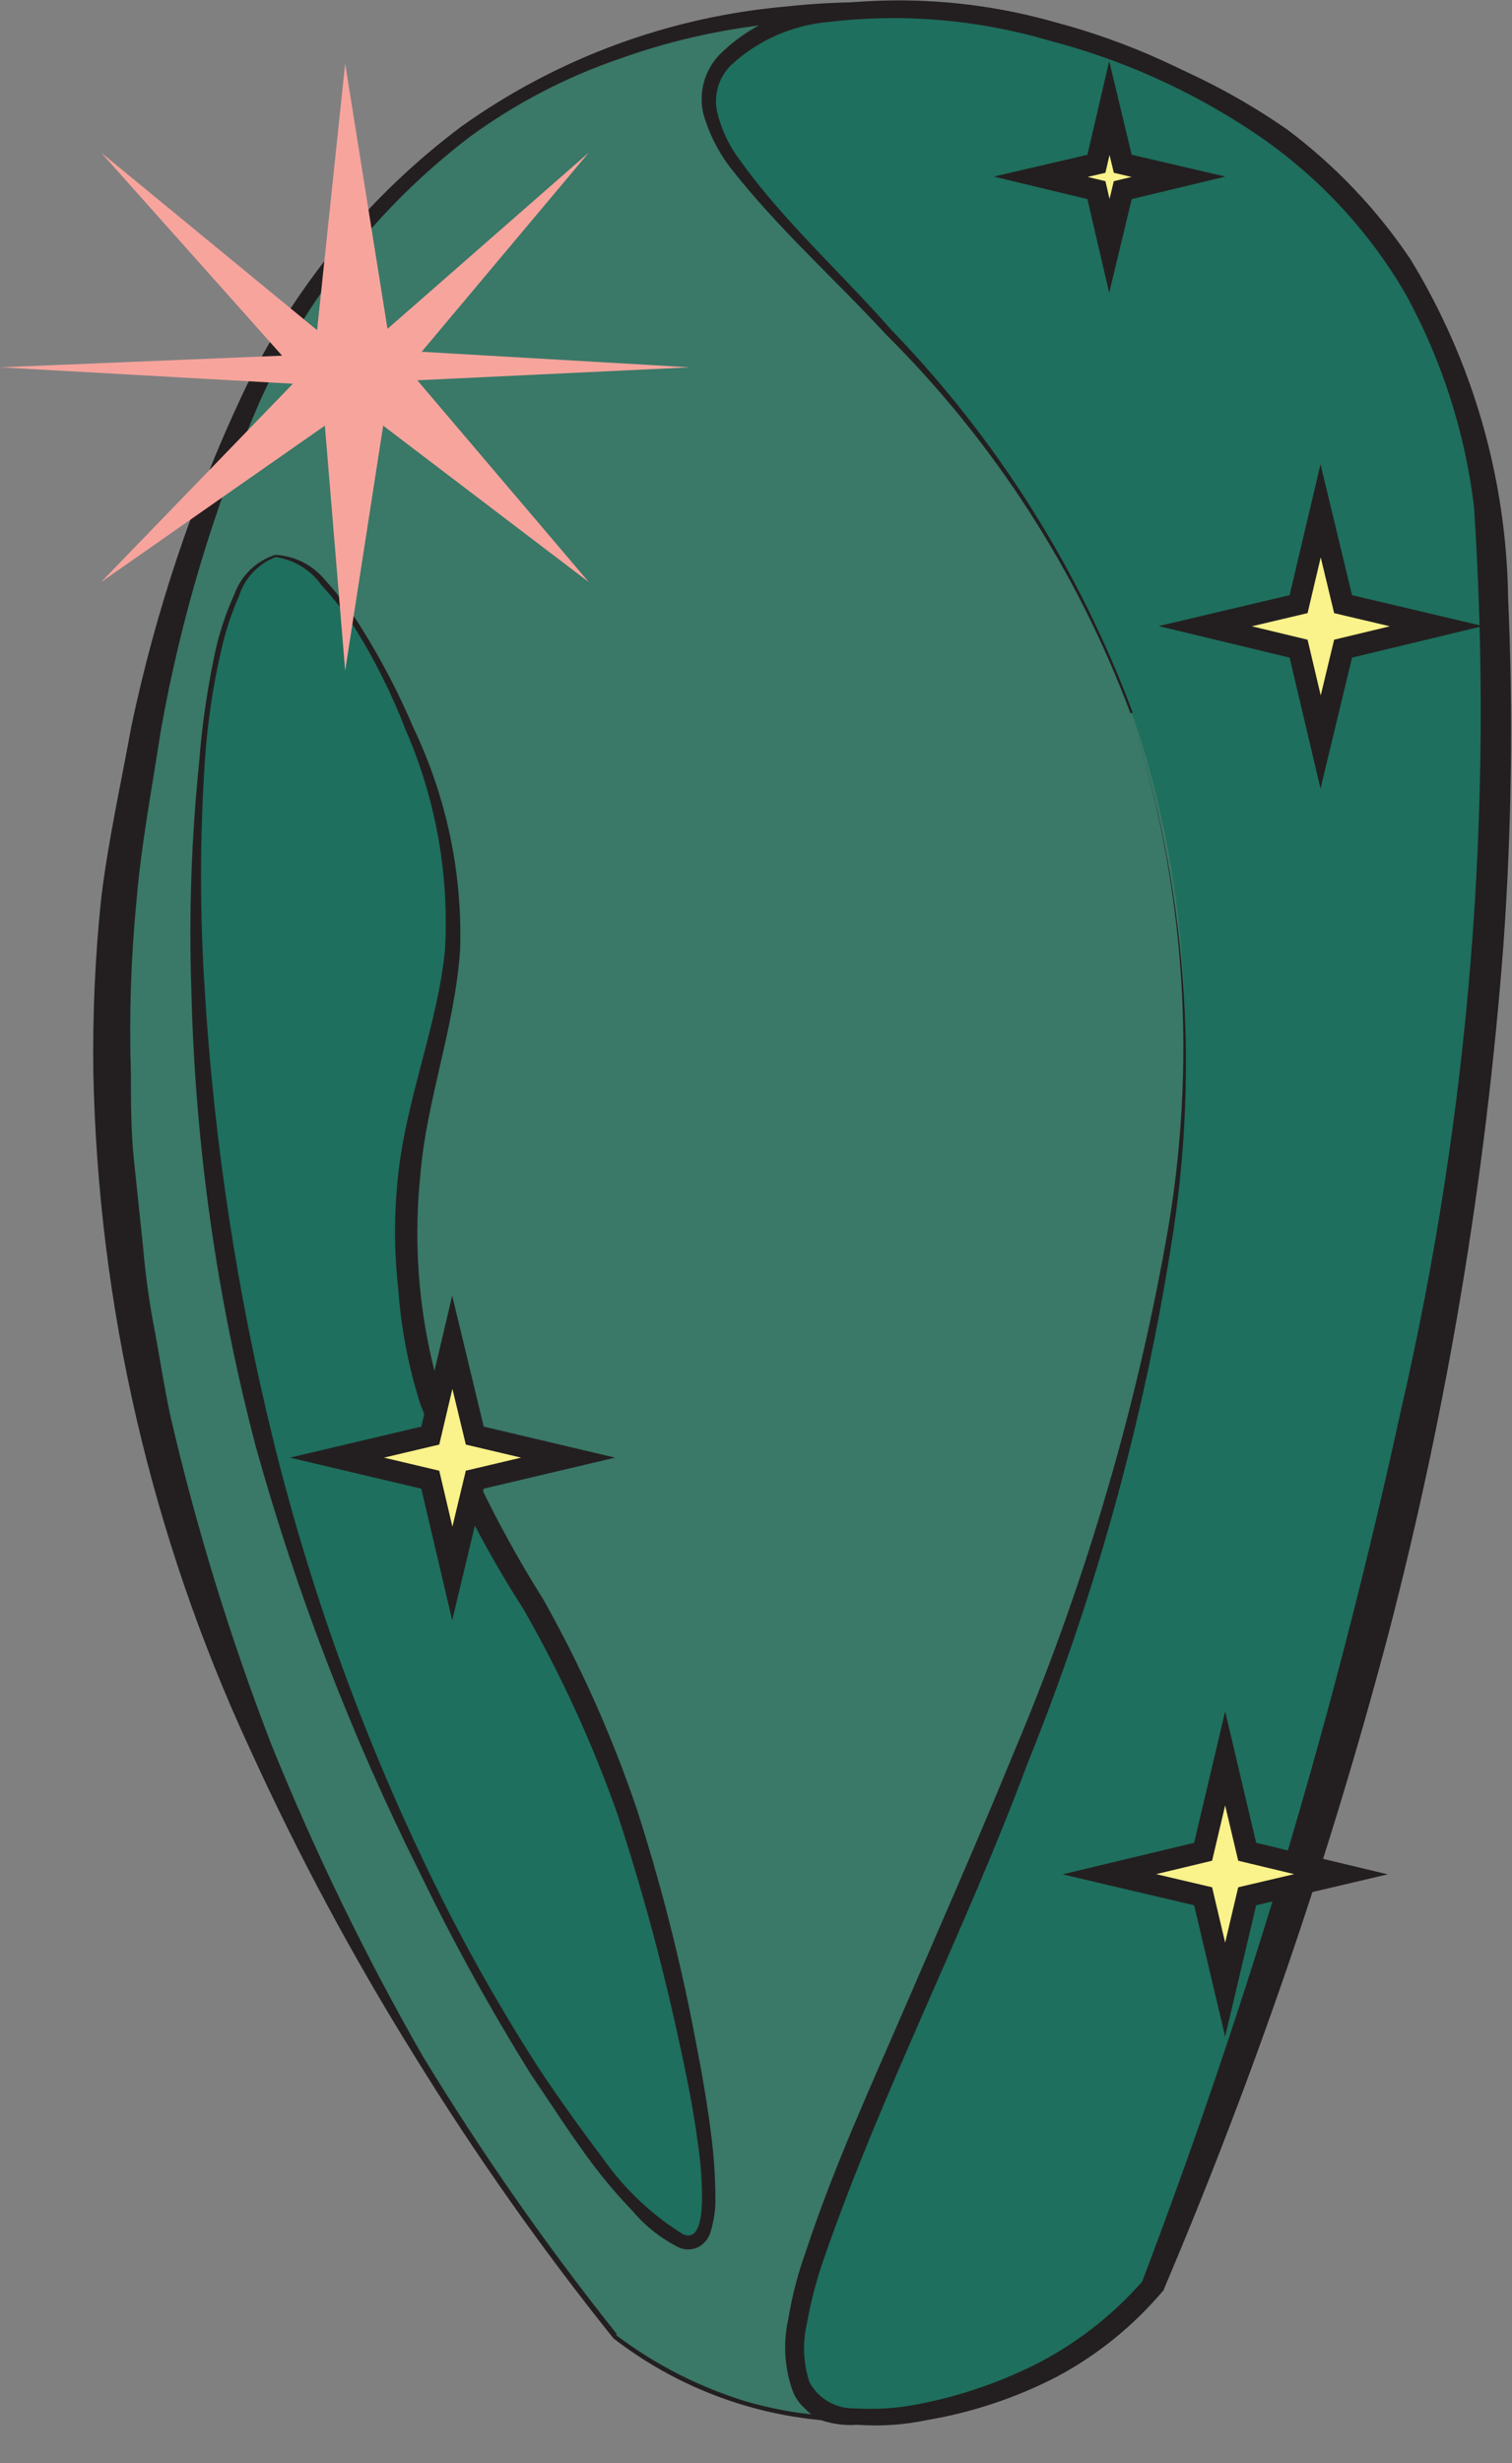 <svg width="35" height="57" viewBox="0 0 35 57" fill="none" xmlns="http://www.w3.org/2000/svg">
<rect x="0" y="0" width="35" height="57" fill="#808080" stroke="none"/>
<path d="M14.24 54.07C11 50 -0.51 34.5 3.33 17.07C4.23 13 5.93 5.26 12.68 1.88C18.68 -1.12 27.15 0.11 31.38 4.99C34.18 8.23 34.46 12.29 34.49 15.51C34.58 22.44 33.7 35.23 26.7 52.9C25.858 53.831 24.839 54.584 23.702 55.117C22.565 55.649 21.334 55.949 20.08 56C17.969 56.046 15.907 55.364 14.24 54.07Z" fill="#3A7867"/>
<path d="M14.2 54.11C12.526 52.021 10.983 49.83 9.58 47.55C8.161 45.272 6.892 42.903 5.78 40.46C3.504 35.55 2.272 30.221 2.16 24.81C2.142 23.474 2.202 22.139 2.34 20.81C2.5 19.47 2.8 18.14 3.04 16.81C3.598 14.159 4.46 11.582 5.61 9.13C6.773 6.678 8.517 4.546 10.69 2.92C12.902 1.344 15.495 0.388 18.2 0.15C20.909 -0.141 23.647 0.201 26.2 1.15C27.477 1.604 28.688 2.226 29.8 3C30.912 3.834 31.875 4.848 32.65 6C34.089 8.358 34.869 11.058 34.91 13.82C35.029 16.51 34.992 19.204 34.8 21.89C34.39 27.252 33.503 32.566 32.15 37.77C30.777 42.965 29.033 48.055 26.93 53C25.308 54.718 23.114 55.785 20.76 56C18.413 56.227 16.067 55.552 14.2 54.11ZM14.27 54.04C15.173 54.721 16.189 55.239 17.27 55.57C18.367 55.889 19.515 55.99 20.65 55.87C22.914 55.592 24.993 54.48 26.48 52.75V52.82C30.1 42.82 32.95 32.44 33.78 21.82C33.997 19.176 34.063 16.522 33.98 13.87C33.97 11.258 33.281 8.695 31.98 6.43C31.265 5.352 30.389 4.391 29.38 3.58C28.344 2.792 27.208 2.146 26 1.66C23.537 0.682 20.881 0.292 18.24 0.52C16.92 0.626 15.618 0.905 14.37 1.35C13.118 1.775 11.938 2.389 10.87 3.17C8.76 4.782 7.086 6.896 6 9.32C4.949 11.757 4.184 14.307 3.72 16.92C3.52 18.23 3.27 19.53 3.16 20.84C3.03 22.169 2.987 23.505 3.03 24.84C3.03 25.49 3.03 26.16 3.1 26.84L3.31 28.84C3.367 29.511 3.461 30.179 3.59 30.84C3.71 31.49 3.81 32.15 3.95 32.79C4.551 35.375 5.333 37.915 6.29 40.39C7.291 42.859 8.457 45.258 9.78 47.57C11.14 49.806 12.639 51.954 14.27 54V54.04Z" fill="#231F20"/>
<path d="M26.2 16.5C23.1 7.65 15.07 4.2 16.6 1.6C18.13 -1 26.94 -0.18 31.38 4.83C34.28 8.11 34.49 12.32 34.49 15.35C34.49 29.24 30.11 43.64 26.7 52.9C25.929 53.81 24.97 54.543 23.89 55.05C22.41 55.73 19.89 56.33 18.94 55.68C15.23 53.24 32 33 26.2 16.5Z" fill="#1E6F5D"/>
<path d="M26.17 16.51C24.935 13.209 23.001 10.214 20.5 7.73C19.31 6.44 18 5.28 16.89 3.86C16.613 3.491 16.406 3.074 16.28 2.63C16.225 2.39 16.23 2.141 16.294 1.903C16.359 1.666 16.481 1.449 16.65 1.27C17.309 0.614 18.175 0.207 19.1 0.12C20.878 -0.112 22.685 0.021 24.41 0.51C26.137 0.966 27.774 1.714 29.25 2.72C30.734 3.729 31.969 5.063 32.86 6.62C33.702 8.191 34.235 9.908 34.43 11.68C34.622 13.447 34.672 15.226 34.58 17C34.58 18.76 34.41 20.52 34.24 22.27C33.906 25.764 33.392 29.239 32.7 32.68C31.29 39.589 29.361 46.381 26.93 53C26.242 53.818 25.404 54.497 24.46 55C23.518 55.486 22.506 55.824 21.46 56C20.932 56.112 20.39 56.149 19.85 56.11C19.563 56.132 19.273 56.094 19 56C18.856 55.934 18.727 55.838 18.62 55.72C18.5 55.614 18.408 55.48 18.35 55.33C18.157 54.791 18.123 54.208 18.25 53.65C18.336 53.126 18.47 52.61 18.65 52.11C19.31 50.11 20.18 48.23 21 46.33C21.82 44.43 22.66 42.53 23.44 40.62C25.056 36.813 26.244 32.839 26.98 28.77C27.732 24.679 27.453 20.466 26.17 16.51ZM26.17 16.51C27.46 20.48 27.782 24.7 27.11 28.82C26.46 32.934 25.343 36.96 23.78 40.82C22.33 44.71 20.4 48.42 19.06 52.3C18.895 52.776 18.768 53.264 18.68 53.76C18.572 54.213 18.593 54.688 18.74 55.13C18.844 55.319 18.998 55.474 19.185 55.58C19.372 55.686 19.585 55.738 19.8 55.73C20.293 55.761 20.787 55.727 21.27 55.63C22.267 55.437 23.231 55.1 24.13 54.63C25.021 54.151 25.817 53.514 26.48 52.75L26.43 52.82C28.93 46.248 30.935 39.5 32.43 32.63C34.014 25.78 34.584 18.735 34.12 11.72C33.91 9.99 33.37 8.317 32.53 6.79C31.654 5.291 30.446 4.012 29 3.05C27.558 2.09 25.967 1.377 24.29 0.94C22.628 0.449 20.882 0.303 19.16 0.51C18.324 0.587 17.536 0.938 16.92 1.51C16.78 1.649 16.678 1.82 16.622 2.009C16.566 2.198 16.559 2.398 16.6 2.59C16.697 2.996 16.878 3.378 17.13 3.71C18.13 5.11 19.47 6.31 20.63 7.63C23.083 10.168 24.986 13.184 26.22 16.49L26.17 16.51Z" fill="#231F20"/>
<path d="M6.38 12.87C4.38 13.17 3.7 23.46 5.97 32.77C8.51 43.2 14.71 52.28 16.06 51.85C16.96 51.57 15.89 47.03 15.45 45.16C13.32 36.1 9.76 35.3 9.45 29.42C9.19 24.56 11.51 23.12 10.07 18.42C9.29 15.91 7.56 12.69 6.38 12.87Z" fill="#1E6F5D"/>
<path d="M6.38 12.89C6.179 12.968 5.998 13.09 5.851 13.248C5.703 13.405 5.594 13.594 5.53 13.8C5.353 14.202 5.216 14.621 5.12 15.05C4.923 15.905 4.796 16.774 4.74 17.65C4.625 19.405 4.625 21.165 4.74 22.92C4.955 26.42 5.484 29.894 6.32 33.3C7.159 36.714 8.349 40.031 9.87 43.2C10.63 44.789 11.488 46.328 12.44 47.81C12.92 48.54 13.44 49.26 13.96 49.95C14.453 50.652 15.082 51.247 15.81 51.7C16.17 51.86 16.24 51.34 16.25 50.94C16.254 50.505 16.224 50.07 16.16 49.64C16.05 48.78 15.87 47.92 15.68 47.06C15.307 45.351 14.846 43.662 14.3 42C13.719 40.35 12.989 38.757 12.12 37.24C11.159 35.745 10.358 34.153 9.73 32.49C9.456 31.63 9.284 30.74 9.22 29.84C9.12 28.95 9.12 28.051 9.22 27.16C9.42 25.37 10.13 23.71 10.3 21.99C10.402 20.242 10.09 18.495 9.39 16.89C9.075 16.072 8.683 15.285 8.22 14.54C7.989 14.185 7.728 13.85 7.44 13.54C7.317 13.365 7.159 13.217 6.977 13.106C6.795 12.994 6.591 12.921 6.38 12.89ZM6.38 12.84C6.605 12.853 6.824 12.913 7.024 13.016C7.224 13.12 7.4 13.264 7.54 13.44C7.838 13.765 8.106 14.117 8.34 14.49C8.813 15.239 9.224 16.025 9.57 16.84C10.339 18.448 10.71 20.218 10.65 22C10.52 23.8 9.87 25.47 9.73 27.19C9.551 28.912 9.717 30.653 10.22 32.31C10.85 33.946 11.637 35.516 12.57 37C13.443 38.549 14.169 40.176 14.74 41.86C15.283 43.545 15.724 45.262 16.06 47C16.23 47.87 16.39 48.74 16.49 49.63C16.54 50.085 16.563 50.542 16.56 51C16.55 51.238 16.506 51.474 16.43 51.7C16.376 51.836 16.272 51.947 16.14 52.01C16.005 52.066 15.854 52.066 15.72 52.01C15.306 51.803 14.938 51.514 14.64 51.16C14.335 50.843 14.048 50.509 13.78 50.16C13.24 49.45 12.78 48.72 12.27 47.97C11.34 46.47 10.51 44.97 9.72 43.34C8.14 40.179 6.867 36.874 5.92 33.47C5.016 30.026 4.516 26.489 4.43 22.93C4.37 21.165 4.43 19.397 4.61 17.64C4.678 16.752 4.809 15.87 5 15C5.102 14.567 5.246 14.145 5.43 13.74C5.508 13.528 5.633 13.337 5.796 13.181C5.959 13.025 6.155 12.909 6.37 12.84H6.38Z" fill="#231F20"/>
<path d="M7.99 1.47L8.97 7.61L13.63 3.53L9.76 8.14L15.97 8.5L9.66 8.8L13.63 13.47L8.87 9.85L7.99 15.52L7.52 9.85L2.34 13.47L6.78 8.88L0 8.5L6.53 8.23L2.34 3.53L7.34 7.64L7.99 1.47Z" fill="#F7A49D"/>
<path d="M30.57 11.82L31.09 13.98L33.25 14.49L31.09 15.01L30.57 17.17L30.06 15.01L27.9 14.49L30.06 13.98L30.57 11.82Z" fill="#FAF28A" stroke="#231F20" stroke-width="0.5" stroke-miterlimit="10"/>
<path d="M10.47 31.06L10.99 33.22L13.15 33.73L10.99 34.24L10.47 36.41L9.96 34.24L7.8 33.73L9.96 33.22L10.47 31.06Z" fill="#FAF28A" stroke="#231F20" stroke-width="0.5" stroke-miterlimit="10"/>
<path d="M28.36 40.69L28.87 42.85L31.04 43.37L28.87 43.88L28.36 46.04L27.85 43.88L25.68 43.37L27.85 42.85L28.36 40.69Z" fill="#FAF28A" stroke="#231F20" stroke-width="0.5" stroke-miterlimit="10"/>
<path d="M25.68 2.5L25.99 3.79L27.28 4.09L25.99 4.4L25.68 5.69L25.38 4.4L24.09 4.09L25.38 3.79L25.68 2.5Z" fill="#FAF28A" stroke="#231F20" stroke-width="0.5" stroke-miterlimit="10"/>
</svg>
